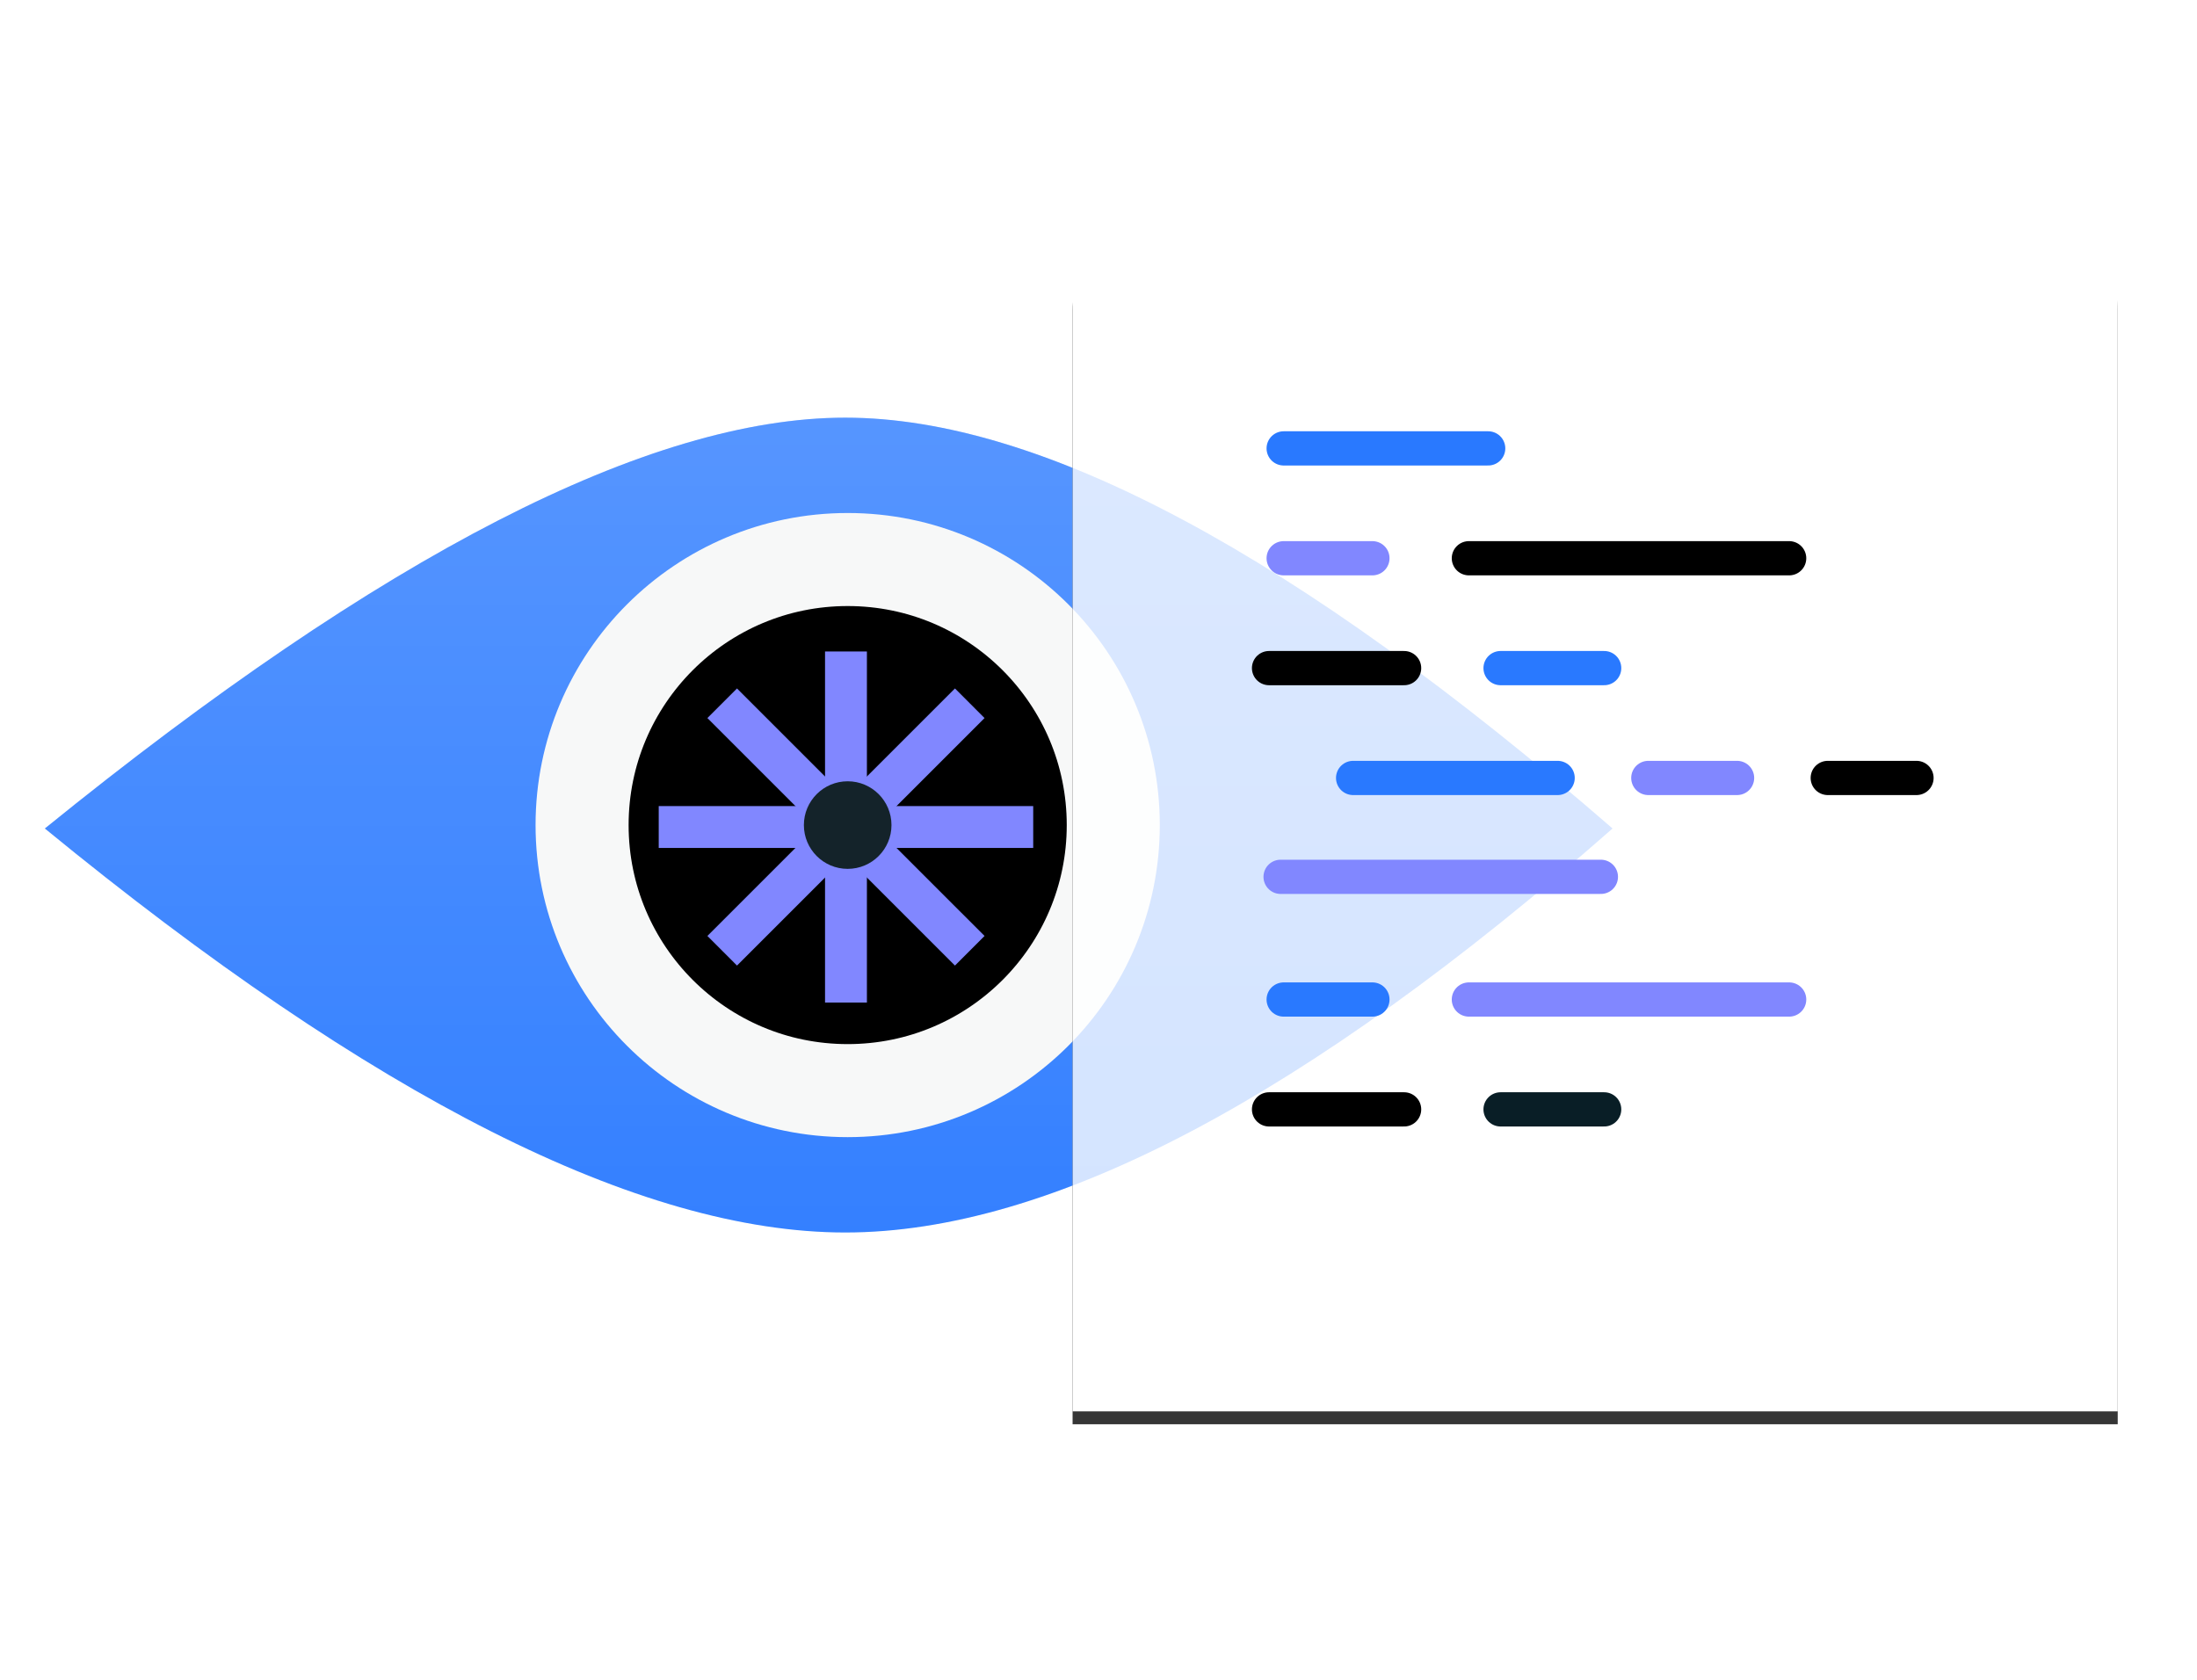 <?xml version="1.0" encoding="UTF-8"?>
<svg width="170px" height="130px" viewBox="0 0 170 130" version="1.1" xmlns="http://www.w3.org/2000/svg" xmlns:xlink="http://www.w3.org/1999/xlink">
    <!-- Generator: Sketch 52.3 (67297) - http://www.bohemiancoding.com/sketch -->
    <title>feature-eye</title>
    <desc>Created with Sketch.</desc>
    <defs>
        <linearGradient x1="100%" y1="0%" x2="100%" y2="100%" id="linearGradient-1">
            <stop stop-color="#FFFFFF" stop-opacity="0.211" offset="0%"></stop>
            <stop stop-color="#FFFFFF" stop-opacity="0.052" offset="100%"></stop>
        </linearGradient>
        <path d="M5.733,0.432 L75.714,0.432 C78.721,0.432 81.159,2.87 81.159,5.877 L81.159,92.11 L0.288,92.11 L0.288,5.877 C0.288,2.87 2.726,0.432 5.733,0.432 Z" id="path-2"></path>
        <filter x="-15.5%" y="-12.5%" width="130.9%" height="127.3%" filterUnits="objectBoundingBox" id="filter-3">
            <feOffset dx="0" dy="1" in="SourceAlpha" result="shadowOffsetOuter1"></feOffset>
            <feGaussianBlur stdDeviation="4" in="shadowOffsetOuter1" result="shadowBlurOuter1"></feGaussianBlur>
            <feColorMatrix values="0 0 0 0 0   0 0 0 0 0   0 0 0 0 0  0 0 0 0.068 0" type="matrix" in="shadowBlurOuter1"></feColorMatrix>
        </filter>
    </defs>
    <g id="feature-eye" stroke="none" stroke-width="1" fill="none" fill-rule="evenodd">
        <g id="Group-50" transform="translate(2, 16.81)">
            <g id="Group-25" transform="translate(0.73, 14.895)">
                <path d="M62.673,63.678 C78.544,63.678 98.335,53.256 122.045,32.412 C97.615,11.216 77.824,0.618 62.673,0.618 C47.522,0.618 26.878,11.216 0.74,32.412 C26.158,53.256 46.802,63.678 62.673,63.678 Z" id="Oval-6" fill="#2979FF"></path>
                <path d="M62.673,63.678 C78.544,63.678 98.335,53.256 122.045,32.412 C97.615,11.216 77.824,0.618 62.673,0.618 C47.522,0.618 26.878,11.216 0.74,32.412 C26.158,53.256 46.802,63.678 62.673,63.678 Z" id="Oval-6" fill="url(#linearGradient-1)"></path>
                <circle id="Oval-5" stroke="#F7F8F8" stroke-width="7.2" fill="#000000" cx="62.862" cy="32.148" r="20.551"></circle>
                <g id="Group-26" transform="translate(47.015, 17.83)" stroke="#8187FF" stroke-width="3.24">
                    <g id="Group" transform="translate(0.846, 0.318)">
                        <path d="M5.291,4.572 L24.447,23.727" id="Path-39"></path>
                        <path d="M24.447,4.572 L5.291,23.727 L24.447,4.572 Z" id="Path-39"></path>
                        <path d="M0.38,14.15 L29.357,14.15" id="Path-40"></path>
                        <path d="M14.869,0.565 L14.869,27.735" id="Path-41"></path>
                    </g>
                </g>
                <circle id="Oval-8-Copy" fill="#14232A" cx="62.862" cy="32.148" r="3.389"></circle>
            </g>
            <g id="Group-9" transform="translate(80.707, 0.305)">
                <g id="Rectangle-7" opacity="0.787">
                    <use fill="black" fill-opacity="1" filter="url(#filter-3)" xlink:href="#path-2"></use>
                    <use fill="#FFFFFF" fill-rule="evenodd" xlink:href="#path-2"></use>
                </g>
                <g id="Group-35" style="mix-blend-mode: darken;" transform="translate(15.486, 16.696)" stroke-linecap="round" stroke-width="2.649">
                    <path d="M1.135,0.89 L16.96,0.89" id="Path-43" stroke="#2979FF"></path>
                    <path d="M1.135,9.392 L8.002,9.392" id="Path-43" stroke="#8187FF"></path>
                    <path d="M15.466,9.392 L40.249,9.392" id="Path-43" stroke="#000000"></path>
                    <path d="M6.509,26.395 L22.334,26.395" id="Path-43" stroke="#2979FF"></path>
                    <path d="M29.351,26.395 L36.218,26.395" id="Path-43" stroke="#8187FF"></path>
                    <path d="M43.235,26.395 L50.102,26.395" id="Path-43" stroke="#000000"></path>
                    <path d="M17.917,17.894 L25.934,17.894" id="Path-43" stroke="#2979FF" transform="translate(21.926, 17.894) scale(-1, 1) translate(-21.926, -17.894) "></path>
                    <path d="M0.002,17.894 L10.453,17.894" id="Path-43" stroke="#000000" transform="translate(5.228, 17.894) scale(-1, 1) translate(-5.228, -17.894) "></path>
                    <path d="M1.135,43.542 L8.002,43.542" id="Path-43" stroke="#2979FF"></path>
                    <path d="M15.466,43.542 L40.249,43.542" id="Path-43" stroke="#8187FF"></path>
                    <path d="M17.917,52.044 L25.934,52.044" id="Path-43" stroke="#091E26" transform="translate(21.926, 52.044) scale(-1, 1) translate(-21.926, -52.044) "></path>
                    <path d="M0.002,52.044 L10.453,52.044" id="Path-43" stroke="#000000" transform="translate(5.228, 52.044) scale(-1, 1) translate(-5.228, -52.044) "></path>
                    <path d="M0.898,34.047 L25.681,34.047" id="Path-43" stroke="#8187FF" transform="translate(13.289, 34.047) scale(-1, 1) translate(-13.289, -34.047) "></path>
                </g>
            </g>
        </g>
    </g>
</svg>